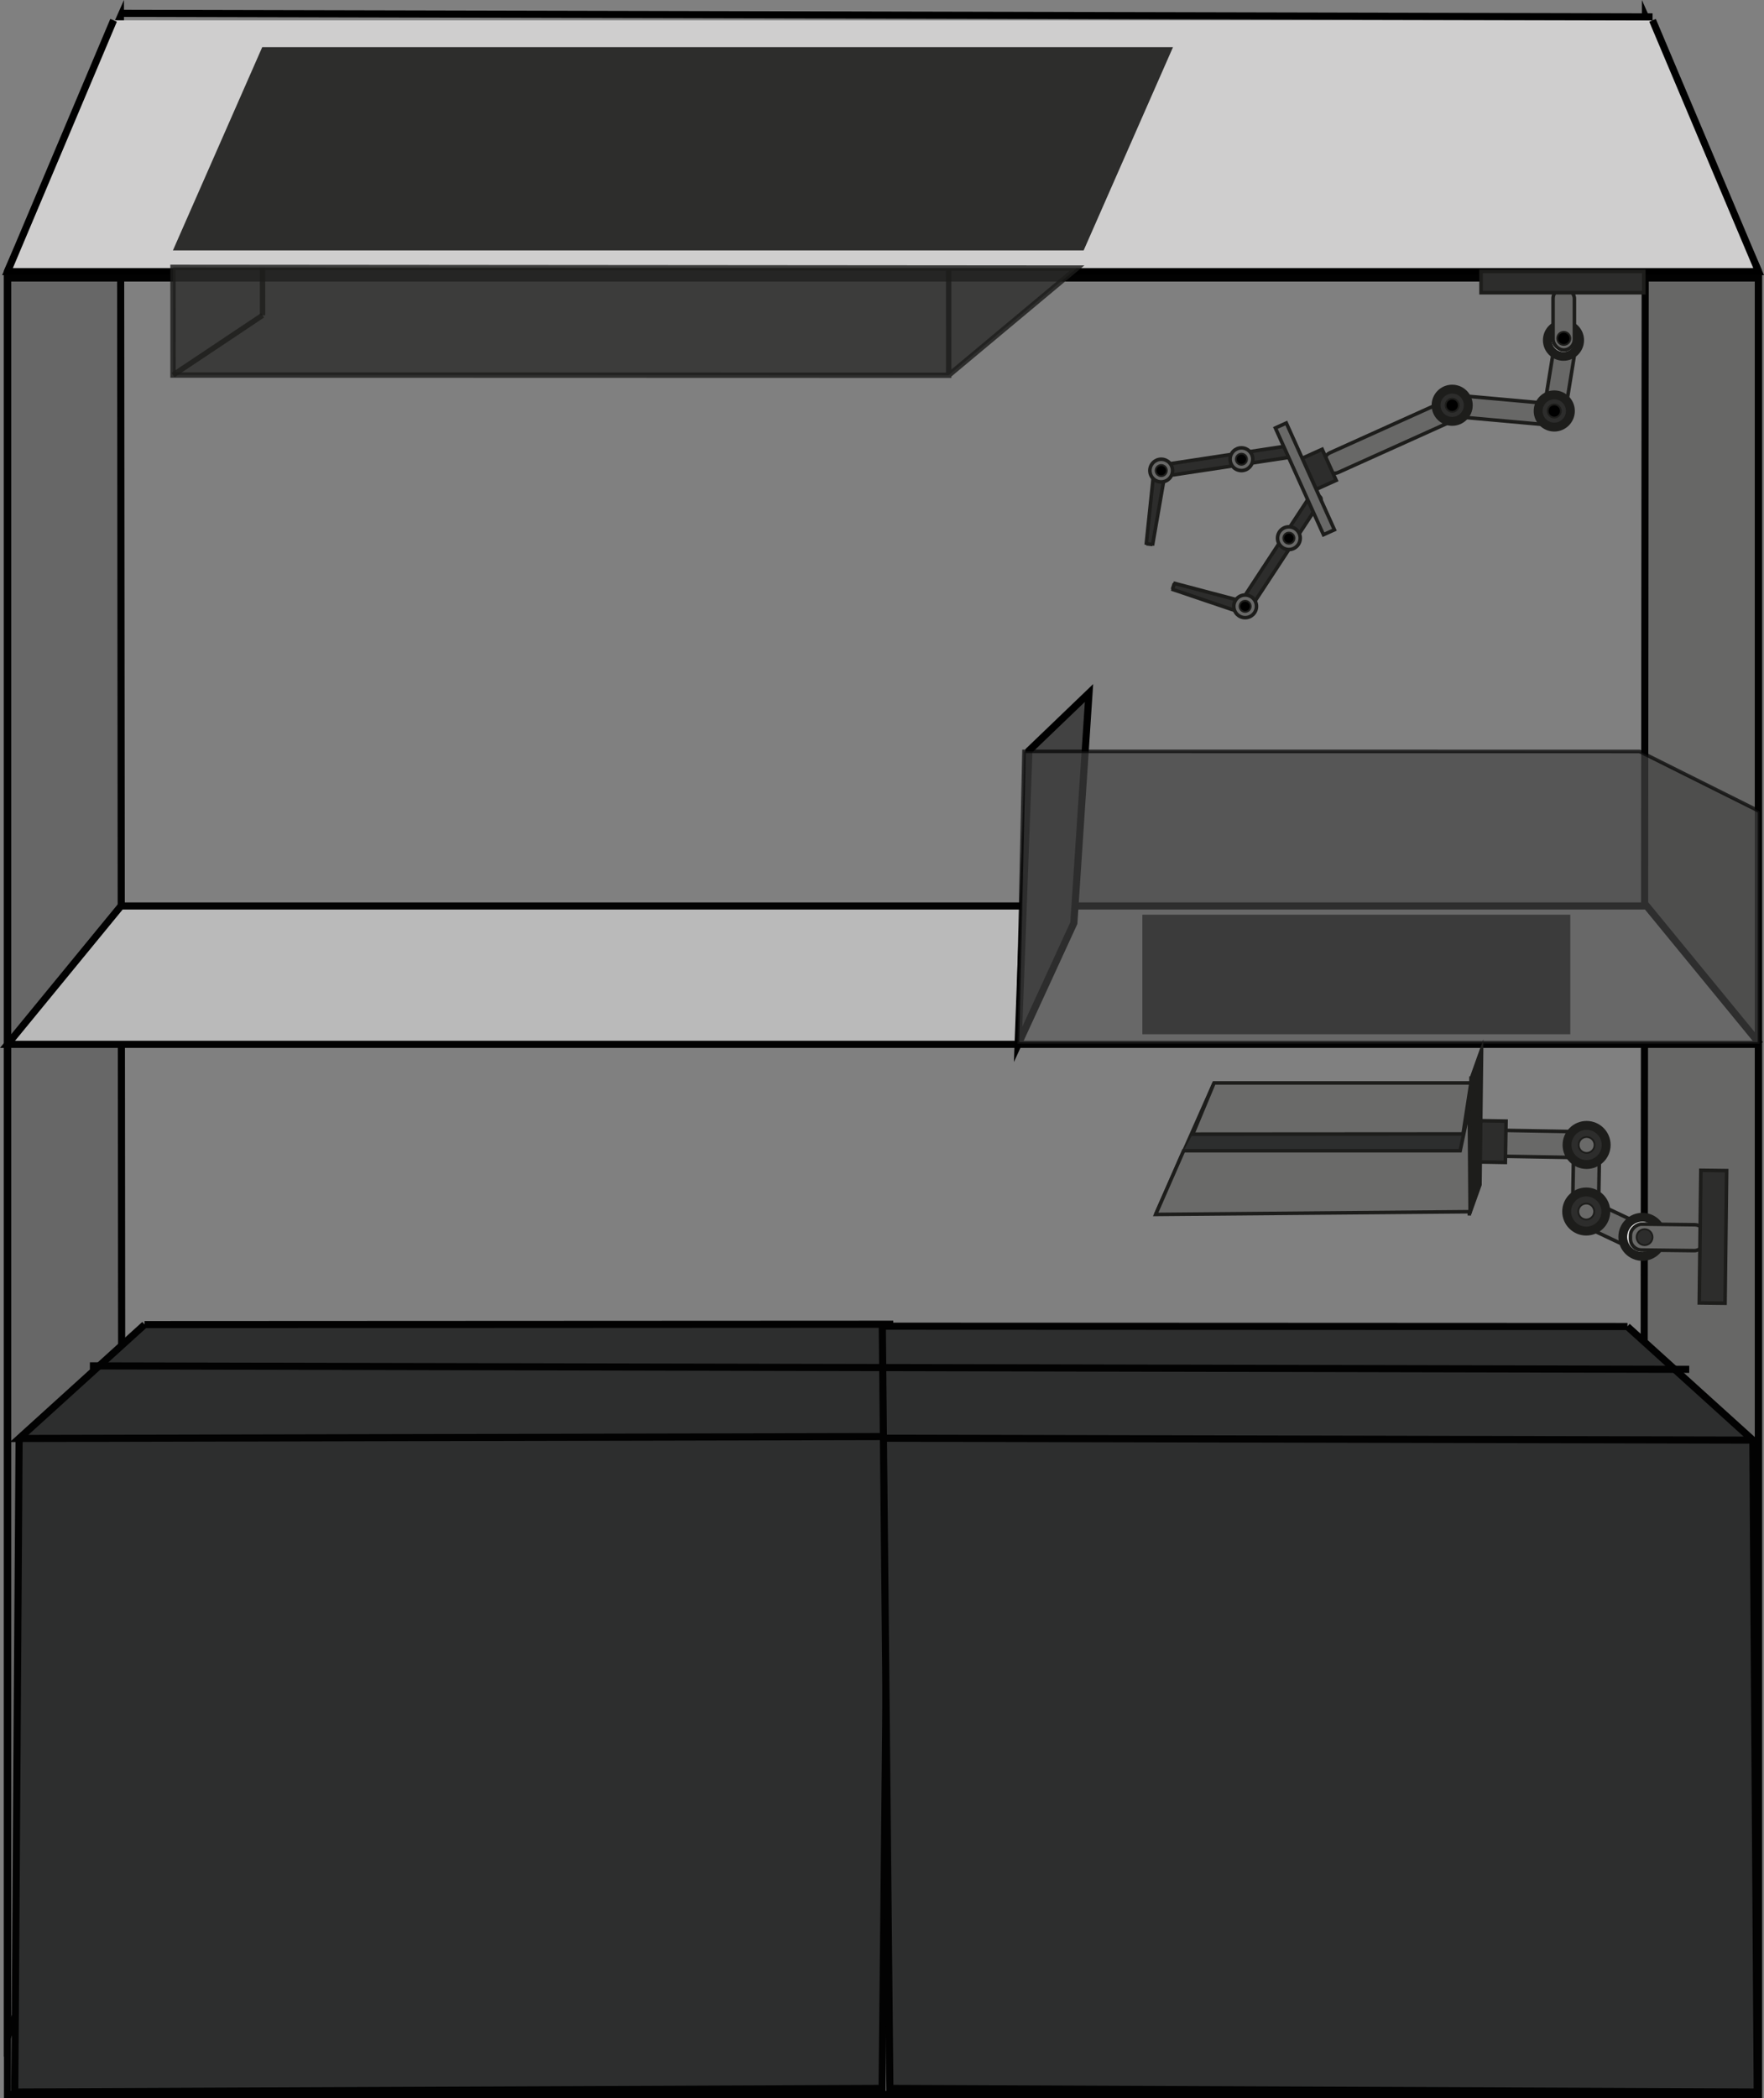 <svg xmlns="http://www.w3.org/2000/svg" viewBox="0 0 495.89 589.71"><rect x="0" y="0" width="495.89" height="589.71" fill="#808080" stroke="none"/><defs><style>.cls-1{fill:#676767;}.cls-1,.cls-10,.cls-2,.cls-5,.cls-6{stroke:#020202;}.cls-1,.cls-10,.cls-11,.cls-12,.cls-13,.cls-14,.cls-15,.cls-16,.cls-17,.cls-18,.cls-19,.cls-2,.cls-20,.cls-21,.cls-22,.cls-23,.cls-25,.cls-3,.cls-4,.cls-5,.cls-6,.cls-8,.cls-9{stroke-miterlimit:10;}.cls-1,.cls-10,.cls-2,.cls-3,.cls-4,.cls-5,.cls-6,.cls-8{stroke-width:2px;}.cls-2{fill:#676766;}.cls-3{fill:#cfcece;}.cls-3,.cls-4,.cls-8,.cls-9{stroke:#000;}.cls-19,.cls-22,.cls-4,.cls-5{fill:none;}.cls-6{fill:#bababa;}.cls-11,.cls-16,.cls-18,.cls-20,.cls-7{fill:#2d2d2c;}.cls-8,.cls-9{fill:#424242;}.cls-9{opacity:0.68;}.cls-10,.cls-24{fill:#2d2e2e;}.cls-11,.cls-12,.cls-13,.cls-14,.cls-15,.cls-16,.cls-17,.cls-18,.cls-19,.cls-20,.cls-21,.cls-22,.cls-23,.cls-25{stroke:#1d1d1b;}.cls-12{fill:#696968;}.cls-13,.cls-17,.cls-20,.cls-21{stroke-width:0.5px;}.cls-14{fill:#686867;}.cls-15{fill:#fff;}.cls-15,.cls-16{stroke-width:2.5px;}.cls-17{fill:#020202;}.cls-18,.cls-19{stroke-width:1.5px;}.cls-18{opacity:0.82;}.cls-19{opacity:0.8;}.cls-21,.cls-25{fill:#6a6a69;}.cls-23{fill:#1d1d1b;}</style></defs><title>Risorsa 1</title><g id="Livello_2" data-name="Livello 2"><g id="Livello_1-2" data-name="Livello 1"><polygon class="cls-1" points="33.85 4.71 34.3 485.1 2.11 572.59 2.11 76.22 33.85 4.71"/><polygon class="cls-2" points="462.56 4.71 462.11 484.26 494.3 571.59 494.3 76.1 462.56 4.71"/><polyline class="cls-3" points="31.93 5.71 2.11 76.35 494.38 76.35 464.56 5.71"/><line class="cls-4" x1="33.85" y1="3.75" x2="464.57" y2="4.75"/><rect class="cls-5" x="2.11" y="78.15" width="492.26" height="510.56"/><line class="cls-5" x1="34.3" y1="485.1" x2="462.11" y2="484.26"/><polyline class="cls-6" points="494.3 293.55 2.11 293.55 34 254.66 462.91 254.66 494.8 293.55"/><rect class="cls-7" x="321.13" y="257.11" width="120.31" height="33.6"/><polygon class="cls-8" points="301.88 259.46 286.21 293.55 289.25 211 306.14 194.79 301.88 259.46"/><polygon class="cls-9" points="460.91 211.22 287.86 211.2 286.03 293.4 494.63 293.4 494.63 228.06 460.91 211.22"/><polyline class="cls-10" points="250.09 403.79 5.37 404.33 40.67 372.32 40.63 372.32 250.1 372.22 247.98 587.02 4.18 588.03 4.16 586.93 5.37 404.33"/><polyline class="cls-10" points="248.05 404.25 492.76 404.79 457.47 372.86 457.51 372.86 248.03 372.77 250.16 587.02 493.95 588.03 493.98 586.93 492.76 404.79"/><line class="cls-5" x1="25.27" y1="383.92" x2="474.87" y2="384.9"/><polyline class="cls-11" points="349.35 169.03 329.86 163.88 330.14 163.97 329.59 165.65 329.31 165.56 348.88 172.19 348.54 172.14 349.01 168.98"/><rect class="cls-11" x="359.23" y="136.32" width="3.24" height="34.94" rx="0.88" transform="translate(578.15 480.35) rotate(-146.73)"/><circle class="cls-12" cx="362.33" cy="151.27" r="3.19"/><circle class="cls-12" cx="350.03" cy="170.43" r="3.19"/><circle class="cls-13" cx="350.03" cy="170.43" r="1.57"/><polyline class="cls-11" points="327.43 133.47 323.98 153.34 324.01 153.04 322.25 152.84 322.21 153.13 324.36 132.58 324.26 132.91 327.33 133.8"/><rect class="cls-11" x="344.45" y="111.91" width="3.24" height="34.94" rx="0.88" transform="translate(422.14 -232.17) rotate(81.38)"/><rect class="cls-14" x="418.57" y="100.18" width="6" height="30.03" rx="3" transform="translate(574.15 -294.33) rotate(95.15)"/><rect class="cls-14" x="435.63" y="96.25" width="6" height="18.55" rx="3" transform="translate(22.54 -68.82) rotate(9.21)"/><circle class="cls-15" cx="439.52" cy="95.63" r="4.53"/><rect class="cls-14" x="436.59" y="80.93" width="6" height="17.45" rx="3"/><rect class="cls-11" x="416.35" y="76.31" width="45.74" height="5.97"/><circle class="cls-13" cx="439.6" cy="95.12" r="1.85"/><circle class="cls-16" cx="436.93" cy="115.52" r="4.53"/><circle class="cls-13" cx="436.93" cy="115.52" r="1.85"/><rect class="cls-14" x="387.33" y="103.35" width="6" height="39.59" rx="3" transform="translate(342.15 -283.31) rotate(65.73)"/><circle class="cls-16" cx="408.23" cy="113.91" r="4.53"/><circle class="cls-13" cx="408.23" cy="113.91" r="1.85"/><rect class="cls-11" x="367.77" y="127.13" width="6.16" height="9.57" transform="translate(-21.45 164.09) rotate(-24.27)"/><rect class="cls-12" x="365.14" y="118.14" width="3.37" height="32.91" transform="translate(-22.9 162.68) rotate(-24.27)"/><circle class="cls-12" cx="348.99" cy="129.08" r="3.19"/><circle class="cls-17" cx="348.99" cy="129.08" r="1.57"/><circle class="cls-12" cx="326.44" cy="132.27" r="3.19"/><circle class="cls-13" cx="326.44" cy="132.27" r="1.57"/><circle class="cls-13" cx="362.33" cy="151.27" r="1.57"/><polyline class="cls-7" points="304.23 70.39 48.61 70.39 73.72 13.25 329.75 13.25 304.63 70.39"/><polyline class="cls-18" points="266.69 75.81 266.7 105.48 48.64 105.42 48.63 75.15 302.77 75.35 266.7 105.48"/><line class="cls-19" x1="73.79" y1="75.35" x2="73.81" y2="88.63"/><line class="cls-19" x1="48.64" y1="105.43" x2="73.81" y2="88.63"/><rect class="cls-12" x="442.17" y="321.89" width="7.28" height="23.99" rx="3.16" transform="translate(885.74 675.46) rotate(-179)"/><rect class="cls-12" x="450.23" y="333.39" width="7.28" height="22.51" rx="3.16" transform="translate(959.24 81.25) rotate(115.26)"/><circle class="cls-15" cx="461.7" cy="347.65" r="5.5"/><rect class="cls-12" x="465.3" y="337.24" width="7.28" height="21.17" rx="3.16" transform="translate(822.36 -116.91) rotate(90.69)"/><rect class="cls-11" x="462.93" y="344.03" width="37.27" height="7.25" transform="translate(834.97 -129.71) rotate(90.69)"/><circle class="cls-20" cx="462.32" cy="347.75" r="2.24"/><circle class="cls-16" cx="445.92" cy="340.54" r="5.5"/><circle class="cls-21" cx="445.92" cy="340.54" r="2.24"/><rect class="cls-12" x="431.32" y="304.87" width="7.28" height="33.47" rx="3.16" transform="translate(764.09 -107.7) rotate(91)"/><circle class="cls-16" cx="446.02" cy="321.83" r="5.5"/><circle class="cls-21" cx="446.02" cy="321.83" r="2.24"/><rect class="cls-11" x="415.82" y="315.04" width="7.48" height="11.61" transform="translate(5.64 -7.25) rotate(1)"/><line class="cls-22" x1="324.88" y1="341.36" x2="341.3" y2="304.4"/><polyline class="cls-23" points="413.16 341.08 416.04 333.01 416.5 295.03 416.5 294.99 413.62 303.06 413.52 303.06 413.05 341.67"/><polyline class="cls-24" points="410.05 318.74 335.3 318.79 332.73 323.46 410.47 323.46 411.29 318.74"/><polyline class="cls-25" points="413.05 311.38 413.27 340.59 324.88 341.36 332.73 323.46 410.47 323.46 414.53 304.4"/><polyline class="cls-25" points="413.5 304.4 411.29 318.74 335.3 318.79 341.3 304.4 414.53 304.4"/></g></g></svg>